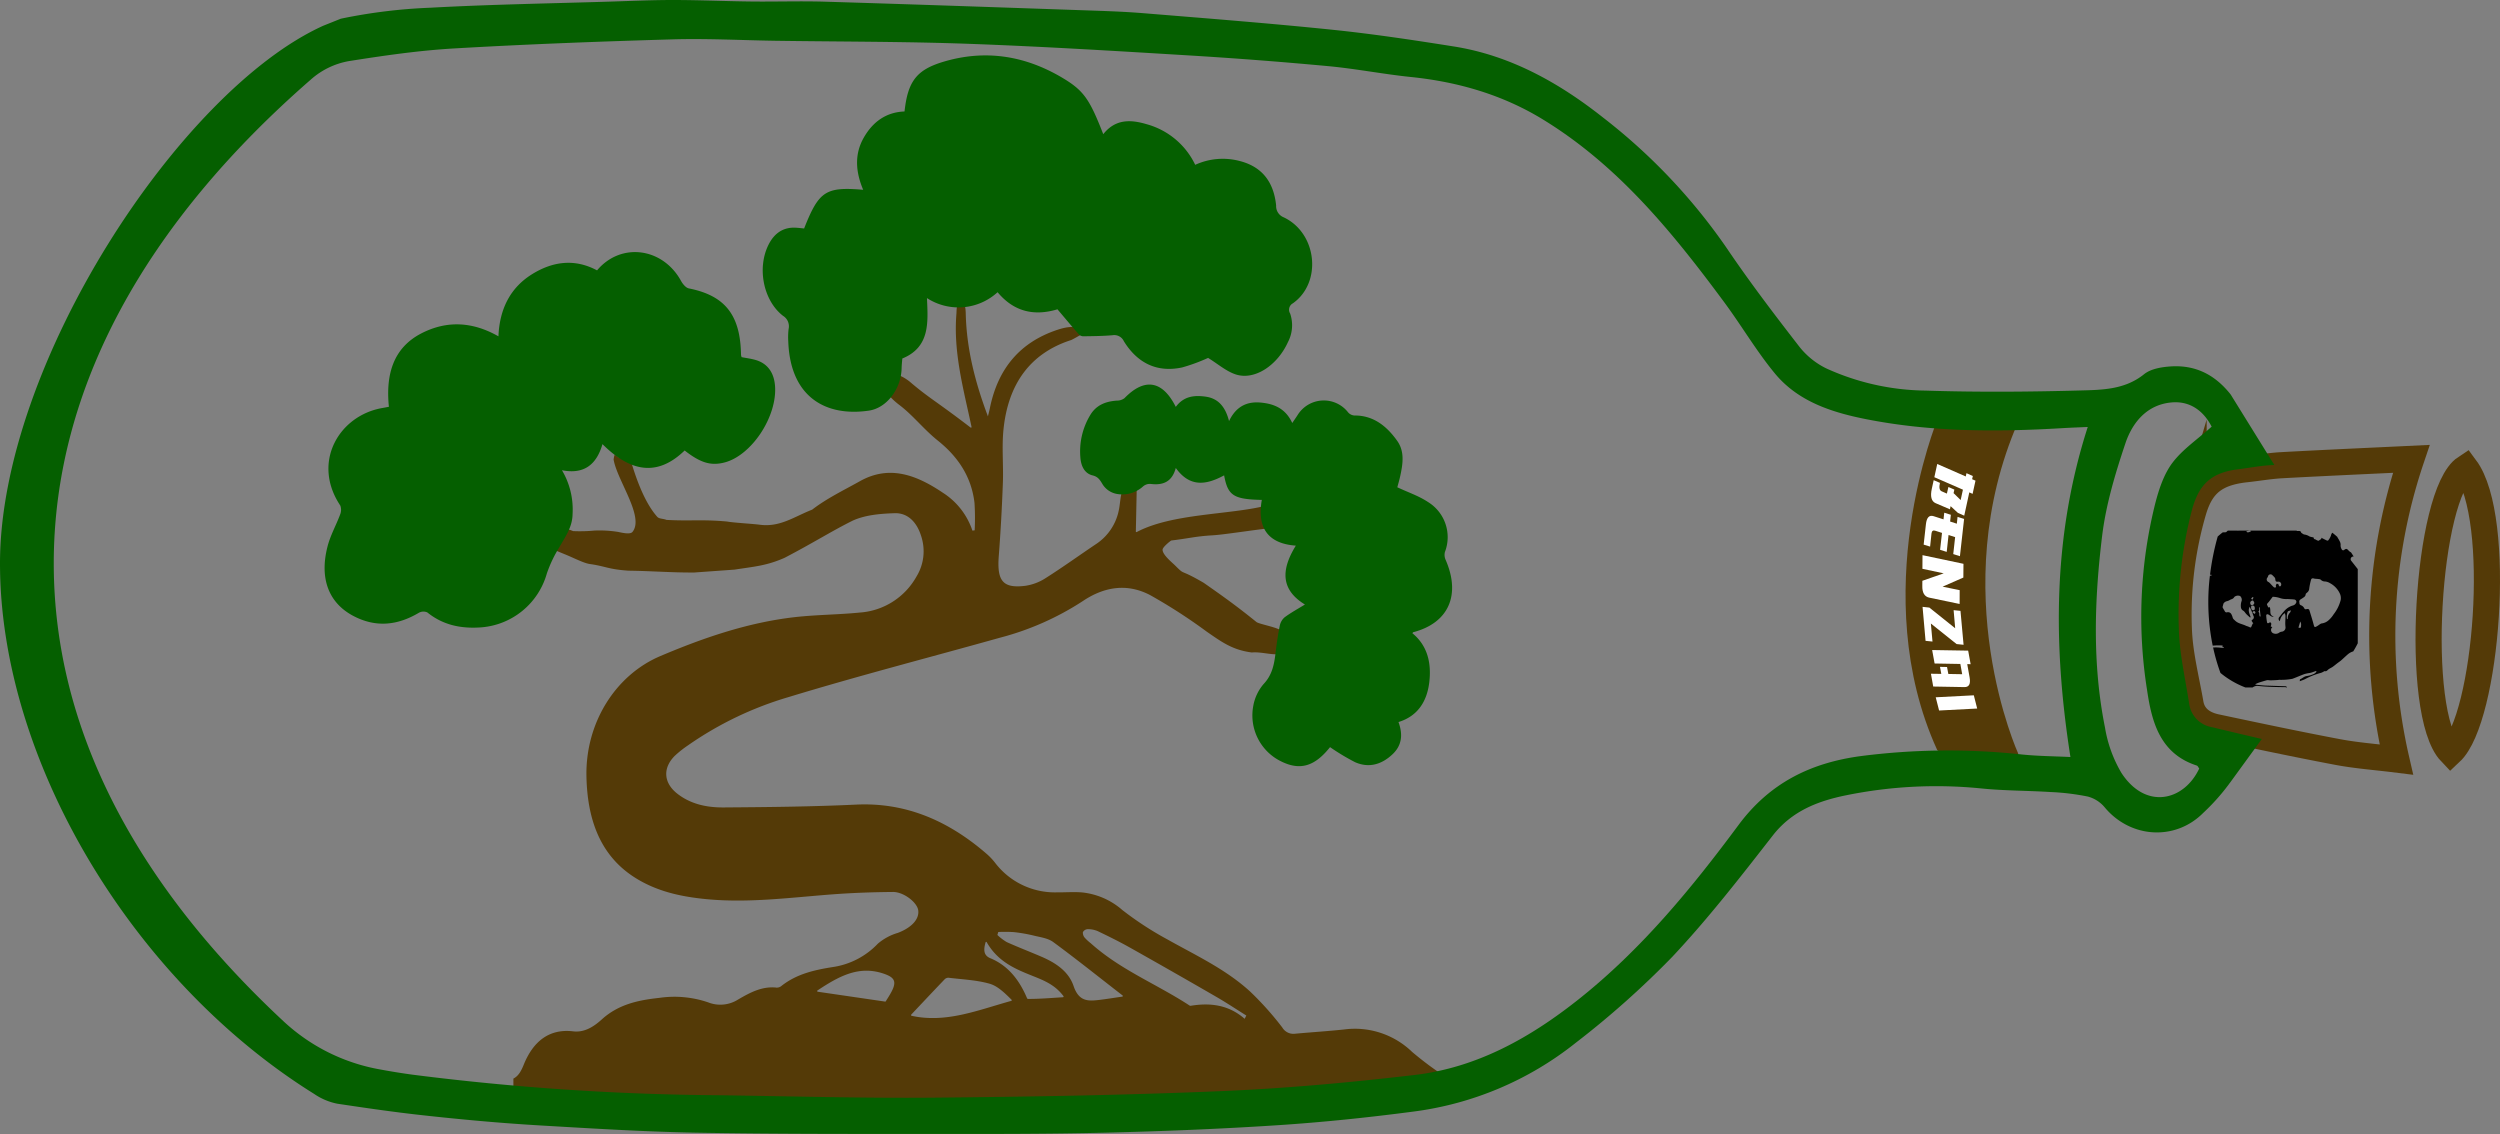 <svg id="aa7fa6ff-056a-476e-bcea-b68b526b7613" data-name="Calque 1" xmlns="http://www.w3.org/2000/svg" viewBox="0 0 573.827 260.282"><rect x="0" y="0" width="573.827" height="260.282" fill="#808080" stroke="none"/><defs><style>.b74778af-0c0c-4990-8ebb-2e6c297a2a54{fill:#543a07;}.a3bb8a02-a1b1-48a5-8439-03229895f59c,.a3c69362-9ab8-48cc-a0e2-e98818192cc6{fill:none;}.a3bb8a02-a1b1-48a5-8439-03229895f59c{stroke:#543a07;stroke-miterlimit:10;stroke-width:6px;}.f94b6ad9-8478-49d0-a6b1-34d6f524e5cd{fill:#055f00;}.bba6d5ca-18eb-4a81-ad72-3fe00ffcfd1d{fill:#fff;}</style></defs><title>benzai_bouteille2</title><path class="b74778af-0c0c-4990-8ebb-2e6c297a2a54" d="M463.246,172.982s-16.979-37.229,0-76.187c0,0-14.349-1.7-18.6-.366,0,0-16.345,39.906,0,75.716C444.646,172.146,458.012,184.037,463.246,172.982Z" transform="translate(0 0)"/><path class="a3bb8a02-a1b1-48a5-8439-03229895f59c" d="M553.468,105.323c-10.436.501-20.093.925-29.743,1.455-2.734.15-5.444.63-8.17.924-7.002.754-10.247,3.417-12.056,9.391a84.626,84.626,0,0,0-3.39,27.124c.166,5.779,1.683,11.533,2.679,17.287.513,2.963,2.699,4.726,5.857,5.397,9.3,1.976,18.605,3.949,27.957,5.716,4.245.802,8.606,1.118,13.434,1.719A126.907,126.907,0,0,1,553.468,105.323Z" transform="translate(0 0)"/><path class="a3bb8a02-a1b1-48a5-8439-03229895f59c" d="M565.912,107.385c-8.891,5.847-11.977,56.333-3.412,65.314C570.845,164.898,574.508,118.922,565.912,107.385Z" transform="translate(0 0)"/><path class="b74778af-0c0c-4990-8ebb-2e6c297a2a54" d="M332.217,247.436a76.957,76.957,0,0,1-8.099-5.995,18.89,18.89,0,0,0-15.613-5.145c-3.78.404-7.575.634-11.36.987a2.969,2.969,0,0,1-2.828-1.454,71.173,71.173,0,0,0-7.394-8.261c-5.691-5.187-12.516-8.305-19.036-11.98a74.961,74.961,0,0,1-10.274-6.705,16.623,16.623,0,0,0-9.314-4.052c-1.925-.143-3.866.012-5.8-.006a17.258,17.258,0,0,1-14.161-6.873,14.605,14.605,0,0,0-1.964-2.041c-8.753-7.556-18.487-11.764-29.836-11.23-10.127.477-20.271.579-30.409.653-3.75.027-7.481-.679-10.656-3.154-3.228-2.517-3.394-5.993-.474-8.803a24.983,24.983,0,0,1,2.921-2.298,79.547,79.547,0,0,1,23.001-11.054c16.105-4.909,32.389-9.106,48.588-13.647a64.585,64.585,0,0,0,18.989-8.386c4.999-3.375,10.239-4.13,15.448-1.424a124.1,124.1,0,0,1,13.043,8.42c3.489,2.415,5.931,4.207,10.357,4.779,2.733-.286,6.733,1.414,7.159-.571.624-2.91-.399-.257-.26-4.142.032-.894-5.201-1.755-5.857-2.285-4.498-3.635-7.397-5.708-12.105-8.997-5.882-3.427-4.1-1.535-6.508-3.927-.811-.806-2.929-2.477-2.929-3.677 0-.586,1.867-2.089,2.017-2.107,4.097-.489,5.553-.963,9.474-1.188,2.79-.16,10.909-1.471,13.694-1.668,1.185-.084,1.613-4.021.13-3.428-2.077.831-.343-2.018-1.542-1.714-8.388,2.129-21.527,1.735-29.707,6.057a.141.141,0,0,1-.202-.137l.213-10.24c0-.655-1.064-.143-1.659-.178-2.234-.132-1.924,2.999-2.467,5.571a12.144,12.144,0,0,1-5.362,7.839c-3.804,2.562-7.539,5.252-11.401,7.701a11.74,11.74,0,0,1-4.64,1.777c-5.198.662-6.588-1.083-6.144-6.823.432-5.59.733-11.195.941-16.801.151-4.063-.268-8.177.135-12.199,1.051-10.483,6.126-17.541,15.513-20.572.342-.111,2.615-1.441,2.948-1.589-1.006-2.177-4.279-1.381-6.275-.702-8.24,2.805-13.423,8.64-15.307,17.927-.128.629-.297,1.249-.446,1.873-2.879-7.652-4.891-15.352-5.088-23.524-.009-.375-.054-2-.395-2l-1.318-.214c-.415,0-.396,1.787-.423,2.106-.755,9.048,1.653,17.462,3.462,26.051.035.165-.126.22-.252.123-7.962-6.108-9.492-6.707-13.884-10.464-.505-.432-2.449-1.784-3.01-1.446-1.643.992-.806,2.478-1.79,4.177-.277.478,1.884,2.216,2.31,2.535,3.129,2.341,5.674,5.652,8.851,8.19,4.465,3.566,7.725,8.108,8.454,14.319a54.585,54.585,0,0,1,.038,6.307l-.516.07a16.475,16.475,0,0,0-6.744-8.674c-5.986-4.032-12.232-6.511-19.069-2.678-3.605,2.021-7.638,3.962-10.943,6.518a.121.121,0,0,1-.03.017c-4.179,1.636-7.393,4.098-12.085,3.455-1.52-.208-5.948-.447-7.462-.73l-.009-.001c-5.778-.527-8.53-.068-13.872-.371-.848-.339-1.672-.199-2.137-.722-2.938-3.303-4.966-9.006-6.285-13.684-.083-.293-1.242,1.336-3.417-.58-.105-.092-.321,1.033-.296,1.178.839,4.795,7.111,13.143,4.323,16.566-.48.589-2.078.271-3.246.009a27.339,27.339,0,0,0-5.475-.319,34.882,34.882,0,0,1-4.915.121,11.35,11.35,0,0,0-1.402-.484c-.451,2.212-2.058,1.983-3.758,4.418-.029.041,3.531,1.495,3.575,1.513,1.887.785,4.098,1.921,5.402,2.106,3.756.534,4.214,1.214,8.9,1.535,5.262.065,9.793.447,15.057.421l9.25-.662c4.734-.723,7.403-.902,11.5-2.7,6.414-3.334,11.018-6.256,15.713-8.572,2.923-1.302,6.344-1.572,9.559-1.682,3.006-.103,5.071,2.015,6.066,5.143a11.078,11.078,0,0,1-1.053,9.422,16.171,16.171,0,0,1-13.023,8.241c-5.044.502-10.134.491-15.166,1.083-10.592,1.246-20.713,4.715-30.585,8.903-10.373,4.401-17.211,15.412-16.964,27.612.201,9.895,3.151,18.1,10.964,23.132,5.125,3.3,10.801,4.499,16.626,5.056,9.492.907,18.914-.331,28.357-1.065,4.784-.372,9.587-.546,14.383-.589,2.536-.023,5.612,2.447,5.831,4.232.255,2.08-1.614,3.995-4.702,5.165a12.446,12.446,0,0,0-4.577,2.476,17.82,17.82,0,0,1-10.284,5.355c-4.17.657-8.291,1.548-11.829,4.333a1.685,1.685,0,0,1-1.104.4c-3.313-.388-6.122,1.128-8.905,2.757a7.589,7.589,0,0,1-6.779.639,23.956,23.956,0,0,0-11.276-1.046c-4.716.512-9.327,1.443-13.184,4.944-1.845,1.675-3.983,3.046-6.559,2.738-5.613-.67-9.241,2.416-11.359,7.662-.647,1.603-1.292,2.644-2.37,3.179v6.272h204.2V247.564H332.463A1.606,1.606,0,0,1,332.217,247.436Zm-83.664-33.471a1.347,1.347,0,0,1,1.086-.693,5.751,5.751,0,0,1,2.33.456c2.494,1.193,4.98,2.422,7.401,3.782q9.937,5.583,19.812,11.298c2.334,1.349,4.593,2.854,6.887,4.288l-.384.751c-3.691-3.23-7.909-3.721-12.377-2.988a.433.433,0,0,1-.265-.057c-7.482-4.91-15.84-8.149-22.676-14.292a10.711,10.711,0,0,1-1.374-1.26,1.782,1.782,0,0,1-.44-1.284Zm-19.417-.042a32.619,32.619,0,0,1,3.559.025,36.516,36.516,0,0,1,4.717.83c1.482.365,3.14.57,4.346,1.457,5.378,3.957,10.611,8.149,15.902,12.247a.158.158,0,0,1-.064.279c-1.743.242-3.481.537-5.227.745-2.564.306-4.716.44-5.945-3.176-1.169-3.438-4.207-5.367-7.329-6.715-2.662-1.15-5.367-2.181-8.013-3.374a11.954,11.954,0,0,1-2.151-1.633q.102-.343.204-.685Zm-2.915,2.37a.139.139,0,0,1,.258-.033c2.635,4.591,6.684,6.201,10.746,7.825,2.471.988,4.959,1.995,6.869,4.55a.168.168,0,0,1-.109.265c-2.898.178-5.438.397-8.026.383a.264.264,0,0,1-.217-.154c-1.799-4.261-4.393-7.513-8.415-9.18-1.536-.636-1.627-1.848-1.106-3.656Zm-17.066,16.59c2.545-2.696,5.082-5.4,7.645-8.076a1.228,1.228,0,0,1,.895-.386c3.16.39,6.392.505,9.445,1.371,1.847.524,3.447,2.101,5.042,3.674a.16.16,0,0,1-.06.266c-7.636,2.111-14.97,5.173-22.894,3.421a.166.166,0,0,1-.073-.27Zm-21.524-5.544c4.749-3.131,9.319-5.762,14.99-3.923,2.866.929,3.354,1.928,1.707,4.756-.394.677-.817,1.334-1.023,1.664a.129.129,0,0,1-.134.061l-15.484-2.267a.163.163,0,0,1-.057-.292Z" transform="translate(0 0)"/><path class="f94b6ad9-8478-49d0-a6b1-34d6f524e5cd" d="M242.719,70.995c-5.192,1.567-9.897.679-13.742-3.923a13.3,13.3,0,0,1-16.21,1.351c.241,5.562.745,11.247-5.657,13.866-.04.537-.143,1.396-.162,2.258-.097,4.591-3.31,9.089-7.516,9.706-9.761,1.433-18.049-2.983-18.5-15.895A15.801,15.801,0,0,1,181.01,75.511a2.812,2.812,0,0,0-1.282-3.017c-4.533-3.524-6.005-11.002-3.316-16.35,1.334-2.654,3.415-4.036,6.24-3.88.653.036,1.304.118,1.918.175,3.393-8.579,4.926-9.605,13.554-8.876-1.717-4.077-2.057-8.105.122-11.942,2.149-3.785,5.283-5.888,9.371-6.036.755-6.914,2.748-9.571,8.981-11.426,9.75-2.902,19.051-1.345,27.798,4.033,4.499,2.766,5.832,4.92,8.833,12.607,2.788-3.512,6.265-3.379,9.912-2.305a17.459,17.459,0,0,1,11.196,9.337,15.189,15.189,0,0,1,10.121-.901c5.048,1.263,7.888,4.633,8.455,10.252a2.76,2.76,0,0,0,1.736,2.701c7.696,3.638,8.851,14.981,2.102,19.74a1.662,1.662,0,0,0-.674,2.252q.024.044.05.087a8.335,8.335,0,0,1-.506,6.567c-2.431,5.351-7.635,8.809-11.941,7.426-2.213-.711-4.157-2.435-6.389-3.803a40.685,40.685,0,0,1-5.973,2.192c-5.573,1.184-10.134-.824-13.354-6.012a2.423,2.423,0,0,0-2.602-1.386c-2.245.193-4.504.211-6.758.243a1.485,1.485,0,0,1-1.017-.481C245.986,74.879,244.427,73.01,242.719,70.995Z" transform="translate(0 0)"/><path class="f94b6ad9-8478-49d0-a6b1-34d6f524e5cd" d="M89.266,93.367C88.504,85.95,90.268,79.827,96.749,76.504c5.83-2.989,11.722-2.682,17.658.693.264-6.402,2.817-11.221,7.735-14.269,4.783-2.963,9.81-3.595,14.898-.869,5.465-6.51,15.074-5.25,19.28,2.42.396.723,1.112,1.585,1.789,1.719,8.481,1.68,11.841,6.283,11.978,15.246a2.851,2.851,0,0,0,.135.533c1.048.207,2.163.342,3.235.655,2.648.775,4.152,2.797,4.423,5.795.637,7.07-5.362,16.189-11.678,17.75-3.082.762-5.431.059-9.055-2.775-6.473,6.267-12.669,4.699-18.863-1.46-1.409,4.876-4.383,6.956-9.296,5.995a17.65,17.65,0,0,1,2.438,10.007c-.036,3.093-1.693,5.248-3.031,7.655a29.042,29.042,0,0,0-2.885,6.059,17.019,17.019,0,0,1-14.886,12.327c-4.491.359-8.764-.367-12.535-3.412a2.164,2.164,0,0,0-2.013.117c-4.901,2.892-9.861,3.375-14.957.694-5.688-2.992-7.86-8.634-5.914-16.053.654-2.494,1.951-4.779,2.854-7.205a2.836,2.836,0,0,0,.053-2.081c-6.658-9.982-.233-20.696,9.666-22.397C88.222,93.572,88.668,93.48,89.266,93.367Z" transform="translate(0 0)"/><path class="f94b6ad9-8478-49d0-a6b1-34d6f524e5cd" d="M299.521,138.756c-5.617-3.432-5.477-8.029-2.086-13.514-6.071-.435-9.005-3.77-7.807-10.498-6.509-.139-7.801-.99-8.654-5.636-3.966,2.144-7.797,2.901-11.093-1.693-.888,3.285-3.039,4.002-5.782,3.663a2.358,2.358,0,0,0-1.739.577,7.103,7.103,0,0,1-6.003,1.719,4.892,4.892,0,0,1-3.241-2.149c-.652-1.086-1.083-1.806-2.335-2.105-1.857-.444-2.656-2.169-2.801-4.101a16.161,16.161,0,0,1,2.291-9.796c1.419-2.329,3.608-3.086,6.045-3.268a2.888,2.888,0,0,0,1.789-.564c4.584-4.72,8.712-4.101,11.776,2.003,1.813-2.464,4.246-2.715,6.838-2.353,2.842.397,4.531,2.251,5.384,5.613,1.671-3.501,4.257-4.535,7.29-4.249,2.946.278,5.636,1.266,7.219,4.686.452-.667.831-1.207,1.192-1.762a7.067,7.067,0,0,1,11.631-.674,2.108,2.108,0,0,0,1.46.716c4.262-.033,7.342,2.345,9.812,5.829,1.729,2.439,1.297,5.252.703,8.005-.212.981-.499,1.942-.682,2.642,2.474,1.161,4.922,1.97,7.038,3.379a9.459,9.459,0,0,1,3.887,11.471,2.732,2.732,0,0,0,.169,1.813c3.521,8.094.662,14.489-7.457,16.607-.045.012-.074.098-.173.237,3.45,2.813,4.392,6.803,3.878,11.2-.533,4.554-2.747,7.848-7.073,9.177,1.058,2.895.781,5.383-1.391,7.418-2.552,2.391-5.455,3.165-8.56,1.802a50.594,50.594,0,0,1-5.759-3.461c-3.554,4.463-6.92,5.446-11.322,3.225a11.734,11.734,0,0,1-6.305-12.664,10.533,10.533,0,0,1,2.429-5.102c1.873-2.005,2.363-4.349,2.672-6.945.255-2.148.562-4.296.99-6.409a3.429,3.429,0,0,1,1.144-1.934C296.359,140.59,297.945,139.725,299.521,138.756Z" transform="translate(0 0)"/><path class="f94b6ad9-8478-49d0-a6b1-34d6f524e5cd" d="M74.21,5.902C41.381,20.753,0,83.608,0,129.322c0,45.023,30.232,95.686,72.099,121.76a14.285,14.285,0,0,0,5.355,2.258l.075.011c6.311.948,12.627,1.871,18.971,2.575,9.174,1.019,18.366,1.865,27.58,2.403,11.856.693,23.72,1.433,35.59,1.65,17.971.328,35.95.289,53.926.299,13.379.007,26.762.029,40.135-.297,13.154-.32,26.313-.844,39.442-1.703,10.333-.676,20.657-1.746,30.925-3.093a75.206,75.206,0,0,0,37.599-15.841,206.635,206.635,0,0,0,22.172-19.753c8.231-8.768,15.646-18.331,23.051-27.833,4.398-5.643,10.426-7.921,16.857-9.223a103.449,103.449,0,0,1,31.039-1.558c5.267.531,10.59.485,15.88.822a54.419,54.419,0,0,1,8.497,1.031,7.542,7.542,0,0,1,3.858,2.43c5.884,7.13,16.181,7.832,22.644,1.338a48.336,48.336,0,0,0,5.836-6.506c.114-.167.231-.32.349-.465l7.278-10.003q-5.747-1.342-11.484-2.725a6.319,6.319,0,0,1-5.196-5.397c-.884-5.754-2.23-11.508-2.377-17.287a94.788,94.788,0,0,1,3.008-27.124c1.606-5.973,4.484-8.636,10.696-9.391,2.739-.333,5.459-.904,8.213-.965l.01-.018L512.007,90.548c-3.283-4.142-7.646-6.874-13.883-6.435-2.052.144-4.479.559-5.987,1.776-4.448,3.589-9.721,3.601-14.799,3.74-11.777.321-23.577.407-35.35.025a56.541,56.541,0,0,1-22.714-5.053,17.83,17.83,0,0,1-6.384-5.176c-5.713-7.369-11.371-14.804-16.588-22.527a133.809,133.809,0,0,0-28.287-29.869c-10.1-7.994-21.298-14.297-34.311-16.363-9.299-1.476-18.624-2.884-27.987-3.848-14.428-1.486-28.894-2.613-43.352-3.794-4.754-.388-9.531-.523-14.301-.688-19.616-.677-39.232-1.362-58.85-1.952-5.545-.167-11.1.029-16.649-.035C166.631.281,160.697.012,154.763 0c-4.858-.009-9.717.212-14.575.363-13.826.431-27.663.654-41.472,1.411A124.268,124.268,0,0,0,78.233,4.291m396.994,169.469c-3.67-.181-7.374-.203-11.042-.574a156.95,156.95,0,0,0-37.227.38c-11.396,1.561-20.754,6.148-27.911,15.798-10.806,14.57-22.336,28.604-36.7,40.005-11.182,8.875-23.374,15.698-37.689,17.375-14.647,1.715-29.373,3.069-44.102,3.692-22.057.934-44.145,1.305-66.224,1.508-16.451.151-32.908-.329-49.363-.555A586.788,586.788,0,0,1,94.708,246.674c-2.644-.356-5.278-.793-7.905-1.285a43.643,43.643,0,0,1-21.694-10.943c-33.65-31.313-52.77-66.907-52.77-105.124,0-40.518,21.491-78.395,59.004-111.057a17.761,17.761,0,0,1,8.799-4.248l.06-.01c7.953-1.255,15.962-2.419,23.99-2.885,16.743-.973,33.51-1.601,50.276-2.089,7.835-.228,15.689.21,23.534.326,14.762.218,29.533.167,44.283.697,16.738.601,33.463,1.628,50.183,2.64q16.204.981,32.376,2.485c6.339.589,12.615,1.836,18.95,2.488,10.809,1.111,21.002,4.041,30.306,9.723,17.327,10.581,29.83,25.985,41.679,42.003,3.963,5.358,7.356,11.165,11.585,16.292,5.404,6.553,13.242,9.016,21.238,10.58,14.815,2.897,29.797,2.901,44.802,2.007,1.876-.112,3.754-.176,5.799-.271-8.037,24.981-8.011,49.998-3.976,75.757Zm23.425-67.549c-1.976,2.62-3.105,6.065-3.951,9.317a107.149,107.149,0,0,0-1.876,42.905c1.081,7.359,3,14.558,11.401,17.286.243.079.386.466.56.689-3.445,7.365-12.214,9.626-17.846,1.013a29.99,29.99,0,0,1-3.773-10.391c-2.937-14.613-2.447-29.389-.661-44.042.876-7.191,3.021-14.31,5.333-21.214,1.612-4.814,4.95-8.895,10.589-9.403,4.495-.404,7.515,2.219,9.214,5.561-3.29,2.945-6.673,5.209-8.987,8.278Z" transform="translate(0 0)"/><path class="bba6d5ca-18eb-4a81-ad72-3fe00ffcfd1d" d="M453.437,110.326l-.664,3.03-.757-.342-1.164,5.351-1.458-.647-1.67-1.542-.151.727-3.298-1.411q-1.458-.647-.861-3.332l.427-1.946,1.432.618q-.366,1.599.393,1.934l1.203.527.349-1.515,1.365.595-.179.816,1.627,1.588.521-2.381-6.562-2.862.666-3.038,6.545,2.866.166-.755,1.456.655-.16.732Z" transform="translate(0 0)"/><path class="bba6d5ca-18eb-4a81-ad72-3fe00ffcfd1d" d="M450.821,119.108l-.957,8.556-1.533-.484.432-3.898-1.512-.475-.421,3.868-1.519-.475.438-3.882-1.533-.492q-.757-.257-.875.594l-.322,3.046-1.482-.456.516-4.651q.253-2.354,1.758-1.88l2.284.733.17-1.53,1.512.475-.165,1.554,1.541.493.166-1.562Z" transform="translate(0 0)"/><path class="bba6d5ca-18eb-4a81-ad72-3fe00ffcfd1d" d="M450.677,129.411l-.026,3.156L445.883,134.66l3.923.799-.011,3.172-7.027-1.465q-1.591-.38-1.539-2.685l.01-1.172,4.904-1.709-4.89-1.041.019-3.133Z" transform="translate(0 0)"/><path class="bba6d5ca-18eb-4a81-ad72-3fe00ffcfd1d" d="M449.991,140.212l.711,7.788-1.607-.169L443.193,143.117l.374,4.14-1.592-.162-.689-7.806,1.569.172,5.919,4.744-.359-4.156Z" transform="translate(0 0)"/><path class="bba6d5ca-18eb-4a81-ad72-3fe00ffcfd1d" d="M451.755,149.341l.565,3.112-.781-.017.547,3.045q.403,2.262-1.191,2.227l-7.162-.127-.525-2.938,2.38.035-.302-1.612,1.618.031.299,1.598,3.179.057-.42-2.354-5.912-.107-.562-3.09Z" transform="translate(0 0)"/><path class="bba6d5ca-18eb-4a81-ad72-3fe00ffcfd1d" d="M453.053,159.595l.772,3.036-8.744.453-.773-3.035Z" transform="translate(0 0)"/><path class="a3c69362-9ab8-48cc-a0e2-e98818192cc6" d="M529.207,133.42a14.724,14.724,0,0,0-.389,1.927,1.238,1.238,0,0,1-.423.864c-.151.133-.381.289-.392.448-.038.504-.401.659-.739.903-.321.231-.834.381-.706.89.005.363.019.596.38.733a1.388,1.388,0,0,1,.706.621c.142.294.253.319.537.265.246-.047.571-.093.68.264.318,1.04.652,2.076.931,3.126.225.848.233.872.987.412.315-.192.622-.502.955-.534a2.856,2.856,0,0,0,1.476-.674,6.148,6.148,0,0,0,1.213-1.418,8.816,8.816,0,0,0,1.614-3.262,2.491,2.491,0,0,0-.139-1.372,5.164,5.164,0,0,0-2.307-2.505,2.61,2.61,0,0,0-1.106-.386,1.365,1.365,0,0,1-1.008-.392c-.116-.142-.417-.148-.639-.182-.299-.047-.612-.023-.901-.099C529.52,132.942,529.312,132.998,529.207,133.42Z" transform="translate(0 0)"/><path class="a3c69362-9ab8-48cc-a0e2-e98818192cc6" d="M526.947,143.425a3.364,3.364,0,0,0-.188-.524l-.422,1.407c.484.135.595.059.6-.422A2.598,2.598,0,0,0,526.947,143.425Z" transform="translate(0 0)"/><path class="a3c69362-9ab8-48cc-a0e2-e98818192cc6" d="M523.855,140.702a3.206,3.206,0,0,0-.144,1.642l.116.015a.651.651,0,0,0,.059-.197,1.741,1.741,0,0,1,.506-1.286,1.736,1.736,0,0,0,.226-.524c-.206.057-.415.105-.616.178A.322.322,0,0,0,523.855,140.702Z" transform="translate(0 0)"/><path class="a3c69362-9ab8-48cc-a0e2-e98818192cc6" d="M519.363,132.515a1.04,1.04,0,0,1-.12.278.646.646,0,0,0,.259,1.069,1.834,1.834,0,0,1,.395.356c.249.255.478.531.742.768a.51.51,0,0,0,.411.133c.092-.032.12-.246.176-.38l-.1-.045a1.348,1.348,0,0,1,.223-.441c.055-.05.272.024.374.099.076.055.068.213.129.305.057.087.17.218.232.204a.402.402,0,0,0,.258-.228.631.631,0,0,0-.697-.864c-.437.038-.556-.064-.61-.501a.838.838,0,0,0-.099-.393,5.898,5.898,0,0,0-.556-.583.585.585,0,0,0-1.017.221Z" transform="translate(0 0)"/><path class="a3c69362-9ab8-48cc-a0e2-e98818192cc6" d="M523.313,143.312c.008-.58.052-1.159.048-1.739a2.399,2.399,0,0,0-.159-.591,2.713,2.713,0,0,0-1.134,1.849.635.635,0,0,1-.199-.841c.389-.481.751-.987,1.179-1.431a4.085,4.085,0,0,1,1.851-1.282,1.409,1.409,0,0,0,.567-.237,1.108,1.108,0,0,0,.403-.593.553.553,0,0,0-.507-.592c-.518-.068-1.045-.071-1.568-.109a4.323,4.323,0,0,1-1.721-.229,5.701,5.701,0,0,0-1.579-.283.13.13,0,0,0-.102.044c-.277.363-.547.732-.827,1.094-.099.128-.23.23-.326.36-.062.085-.144.216-.118.293a6.248,6.248,0,0,0,.325.692c.248-.223.348-.057.391.188a2.765,2.765,0,0,1,.049.537c-.012.59.044,1.133.793,1.322a.651.651,0,0,1-.474.008c-.262-.134-.502-.311-.755-.466-.23-.141-.523-.035-.51.222a11.61,11.61,0,0,0,.19,1.552c.041.224.21.298.44.138.297-.206.519-.094.532.272a2.367,2.367,0,0,1-.131.55l.378.169a.833.833,0,0,0,.352,1.453,1.338,1.338,0,0,0,1.241-.212,1.422,1.422,0,0,1,.524-.203.958.958,0,0,0,.893-1.125A7.602,7.602,0,0,1,523.313,143.312Z" transform="translate(0 0)"/><path class="a3c69362-9ab8-48cc-a0e2-e98818192cc6" d="M515.621,139.172a.618.618,0,0,0,.601-.571c-.109-.18-.184-.451-.339-.51-.126-.048-.407.115-.517.261C515.147,138.641,515.34,139.173,515.621,139.172Z" transform="translate(0 0)"/><path class="a3c69362-9ab8-48cc-a0e2-e98818192cc6" d="M515.846,139.248a.692.692,0,0,0-.089.003c-.195.021-.297.134-.277.368a.824.824,0,0,0,.19.609.367.367,0,0,0,.173.091.451.451,0,0,0,.106.01c.28-.005.377-.169.375-.427C516.32,139.468,516.168,139.256,515.846,139.248Z" transform="translate(0 0)"/><path class="a3c69362-9ab8-48cc-a0e2-e98818192cc6" d="M515.534,144.086c.096-.241.209-.475.314-.712l.131.011c-.099-.161-.189-.328-.3-.481-.124-.172-.114-.283.077-.407a.631.631,0,0,0,.273-.849q-.012-.023-.025-.045c-.099-.236-.164-.486-.262-.722-.188-.451-.39-.896-.586-1.344-.493.865-.028,1.603.211,2.363l-.143.093c-.284-.261-.579-.511-.848-.787-.25-.256-.425-.621-.718-.787a1.009,1.009,0,0,1-.523-.776,3.051,3.051,0,0,1,.173-1.471,1.166,1.166,0,0,0-.354-1.105,1.286,1.286,0,0,0-1.329.205,1.109,1.109,0,0,1-.711.54,2.668,2.668,0,0,0-.479.244,2.487,2.487,0,0,1-.546.195,1.228,1.228,0,0,0-.767.558c-.047.22-.12.434-.17.653a.411.411,0,0,0,.001.256c.149.283.324.553.479.834a.433.433,0,0,0,.54.238.878.878,0,0,1,1.026.566,3.327,3.327,0,0,1,.26.7c.069.257.352.466.565.672.698.676,1.689.755,2.513,1.182a6.132,6.132,0,0,1,.794.297.238.238,0,0,0,.401-.122Z" transform="translate(0 0)"/><path class="a3c69362-9ab8-48cc-a0e2-e98818192cc6" d="M516.025,137.448c.01-.023-.16-.166-.174-.155a1.876,1.876,0,0,0-.357.338c-.014.018.111.146.235.303A4.471,4.471,0,0,0,516.025,137.448Z" transform="translate(0 0)"/><path class="a3c69362-9ab8-48cc-a0e2-e98818192cc6" d="M516.079,140.525c-.08.006-.152.115-.305.239l.483.411c.07-.09.196-.177.199-.27a.332.332,0,0,0-.377-.381Z" transform="translate(0 0)"/><path d="M510.867,122.171c-.229.013-.459.02-.689.025-.394.302-.774.621-1.144.95a58.04,58.04,0,0,0-1.762,8.761l.382.048-.01.112a2.524,2.524,0,0,1-.404.086,50.033,50.033,0,0,0,.643,16.042c.167-.011.333-.024.5-.035.473-.03.948-.018,1.423-.017a2.659,2.659,0,0,1,.368.051l.013.097-.16.111.439.149-.007.094a2.446,2.446,0,0,1-.553.048,10.514,10.514,0,0,0-1.929-.073,44.615,44.615,0,0,0,1.687,5.842,20.555,20.555,0,0,0,5.709,3.328h1.67c.027-.016.053-.033.079-.051a1.819,1.819,0,0,1,1.289-.289c2.047.226,4.102.245,6.157.276a.621.621,0,0,1,.226.064h.116a.39.39,0,0,0-.064-.151.296.296,0,0,0-.151-.103.482.482,0,0,0-.083-.02.732.732,0,0,0-.084-.007l-4.48-.144c-.779-.036-1.555-.137-2.333-.209l-.027-.136c.281-.12.554-.262.843-.357.588-.192,1.182-.366,1.778-.531a1.375,1.375,0,0,1,.413-.001c.179.008.358.04.535.031.641-.031,1.286-.037,1.921-.123a13.442,13.442,0,0,0,3.026-.24c.921-.343,1.82-.746,2.744-1.082a8.582,8.582,0,0,1,1.19-.245,4.758,4.758,0,0,0,.523-.135c.315-.104.627-.22.94-.331l.11.184a2.31,2.31,0,0,1-.566.481,6.154,6.154,0,0,1-1.651.502c-.637.057-1.014.531-1.543.739-.066.026-.056.249-.095.455.473-.186.866-.305,1.227-.488a16.372,16.372,0,0,1,3.68-1.446,3.042,3.042,0,0,0,.574-.276c.092-.044.201-.127.281-.107.373.097.539-.156.778-.361.294-.251.68-.39,1.002-.613.38-.263.733-.567,1.1-.849.294-.225.607-.427.885-.669.567-.494,1.098-1.032,1.682-1.505a3.4,3.4,0,0,1,.99-.514.546.546,0,0,1,.076-.014,20.571,20.571,0,0,0,1.047-1.87V130.631c-.484-.618-.965-1.239-1.453-1.854a.609.609,0,0,1,.311-1.026c.065-.015.134-.012.201-.02-.199-.321-.396-.643-.611-.952l-.015-.002a1.889,1.889,0,0,1-.619-.506c-.336-.345-.503-.358-.908-.068a.351.351,0,0,1-.582-.114,1.646,1.646,0,0,1-.255-1.06,1.676,1.676,0,0,0-.229-.818c-.141-.31-.339-.593-.507-.89-.011-.02-.006-.044-.011-.07-.376-.339-.761-.667-1.161-.978a1.417,1.417,0,0,0-.315.66,3.838,3.838,0,0,1-.64,1.119c-.034.051-.224.046-.313.004-.416-.193-.822-.408-1.259-.629l.012.258c-.208.145-.35.252-.501.346-.072.045-.176.111-.237.089a2.667,2.667,0,0,1-.578-.281c-.153-.103-.491-.034-.411-.398.005-.023-.179-.102-.281-.13a3.27,3.27,0,0,1-.732-.189,2.693,2.693,0,0,0-1.14-.429c-.235-.018-.455-.237-.738-.397-.059-.326-.284-.475-.727-.411a.509.509,0,0,1-.256-.034c-.05-.021-.1-.043-.149-.064H513.844a.685.685,0,0,1-.37,0h-2.115c-.038.037-.076.073-.116.106C511.121,121.994,510.997,122.163,510.867,122.171Zm5.489,21.783a6.132,6.132,0,0,0-.794-.297c-.824-.427-1.815-.506-2.513-1.182-.213-.206-.496-.415-.565-.672a3.327,3.327,0,0,0-.26-.7.878.878,0,0,0-1.026-.566.433.433,0,0,1-.54-.238c-.154-.281-.33-.55-.479-.834a.411.411,0,0,1-.001-.256c.05-.219.122-.434.17-.653a1.228,1.228,0,0,1,.767-.558,2.485,2.485,0,0,0,.546-.195,2.67,2.67,0,0,1,.479-.244,1.11,1.11,0,0,0,.711-.54,1.286,1.286,0,0,1,1.329-.205,1.166,1.166,0,0,1,.354,1.105,3.05,3.05,0,0,0-.173,1.471,1.009,1.009,0,0,0,.523.776c.293.166.469.531.718.787.269.275.564.525.848.787l.143-.093c-.239-.76-.704-1.498-.211-2.363.196.448.397.893.586,1.344.099.236.163.486.262.722a.631.631,0,0,1-.203.869l-0,0q-.022.014-.045.025c-.191.124-.202.235-.077.407.11.153.201.32.3.481l-.131-.011c-.106.237-.219.471-.314.712a.238.238,0,0,1-.401.122Zm.718-6.915c.014-.01.184.133.174.155a4.482,4.482,0,0,1-.296.486c-.124-.157-.249-.285-.235-.303a1.876,1.876,0,0,1,.357-.338Zm.031.798c.155.06.23.331.339.51a.618.618,0,0,1-.601.571c-.28 0-.474-.532-.256-.821.11-.146.391-.309.517-.261Zm1.303,2.621c-.023-.021-.039-.094-.026-.105.311-.272.067-.635.138-.945l.129-.005q.111,1.036.222,2.072l-.157.038a1.047,1.047,0,0,1-.13-.349c.003-.256.049-.509-.176-.706Zm-.928.464-.483-.411c.152-.124.225-.233.305-.239a.332.332,0,0,1,.377.381c-.004.092-.129.18-.199.27Zm.066-1.274c.002.259-.095.422-.375.427a.45.45,0,0,1-.106-.01.367.367,0,0,1-.173-.091.824.824,0,0,1-.19-.609c-.02-.233.082-.347.277-.368a.694.694,0,0,1,.089-.003c.322.008.473.22.477.653Zm6.145,5.346a1.422,1.422,0,0,0-.524.203,1.338,1.338,0,0,1-1.241.212.833.833,0,0,1-.352-1.453l-.378-.169a2.367,2.367,0,0,0,.131-.55c-.013-.366-.235-.478-.532-.272-.23.16-.399.086-.44-.138a11.612,11.612,0,0,1-.19-1.552c-.012-.257.281-.363.51-.222.252.155.492.332.755.466a.651.651,0,0,0,.474-.008c-.749-.19-.805-.732-.793-1.322a2.766,2.766,0,0,0-.049-.537c-.044-.245-.143-.411-.391-.188a6.247,6.247,0,0,1-.325-.692c-.026-.077.055-.209.118-.293.095-.129.227-.232.326-.36.28-.361.549-.73.827-1.094a.13.13,0,0,1,.102-.044,5.702,5.702,0,0,1,1.579.283,4.323,4.323,0,0,0,1.721.229c.523.038,1.05.041,1.568.109a.553.553,0,0,1,.507.592,1.108,1.108,0,0,1-.403.593,1.409,1.409,0,0,1-.567.237,4.085,4.085,0,0,0-1.851,1.282c-.428.443-.79.95-1.179,1.431a.635.635,0,0,0,.199.841,2.713,2.713,0,0,1,1.134-1.849,2.399,2.399,0,0,1,.159.591c.004.579-.039,1.159-.048,1.739a7.599,7.599,0,0,0,.048.809.958.958,0,0,1-.893,1.125Zm2.151-4.895a1.736,1.736,0,0,1-.226.524,1.741,1.741,0,0,0-.506,1.286.651.651,0,0,1-.059.197l-.116-.015a3.206,3.206,0,0,1,.144-1.642.322.322,0,0,1,.148-.173c.2-.073.41-.12.616-.178Zm1.719,3.956.422-1.407a3.363,3.363,0,0,1,.188.524,2.597,2.597,0,0,1-.009.462C528.155,144.113,528.044,144.189,527.56,144.054Zm3.598-11.258c.289.075.603.052.901.099.222.035.522.041.639.182a1.365,1.365,0,0,0,1.008.392,2.61,2.61,0,0,1,1.106.386,5.164,5.164,0,0,1,2.307,2.505,2.492,2.492,0,0,1,.139,1.372,8.816,8.816,0,0,1-1.614,3.262,6.147,6.147,0,0,1-1.213,1.418,2.856,2.856,0,0,1-1.476.674c-.333.033-.64.342-.955.534-.754.46-.761.436-.987-.412-.279-1.05-.613-2.086-.931-3.126-.11-.358-.434-.312-.68-.264-.284.055-.395.029-.537-.265a1.388,1.388,0,0,0-.706-.621c-.361-.138-.375-.37-.38-.733-.129-.509.385-.659.706-.89.338-.244.701-.399.739-.903.012-.159.241-.315.392-.448a1.238,1.238,0,0,0,.423-.864,14.722,14.722,0,0,1,.389-1.927C530.535,132.744,530.743,132.688,531.159,132.796Zm-9.556-.756a5.897,5.897,0,0,1,.556.583.838.838,0,0,1,.099.393c.054.438.173.539.61.501a.631.631,0,0,1,.697.864.402.402,0,0,1-.258.228c-.062.013-.174-.117-.232-.204-.061-.092-.053-.25-.129-.305-.102-.075-.319-.149-.374-.099a1.349,1.349,0,0,0-.223.441l.1.045c-.056.134-.084.348-.176.38a.51.51,0,0,1-.411-.133c-.264-.238-.493-.513-.742-.768a1.834,1.834,0,0,0-.395-.356.646.646,0,0,1-.259-1.069,1.04,1.04,0,0,0,.12-.278.585.585,0,0,1,1.017-.221ZM516.716,121.894c-.616.403-1.042.37-1.087.039.242-.044.475-.1.711-.124a1.384,1.384,0,0,1,.376.085Z" transform="translate(0 0)"/></svg>